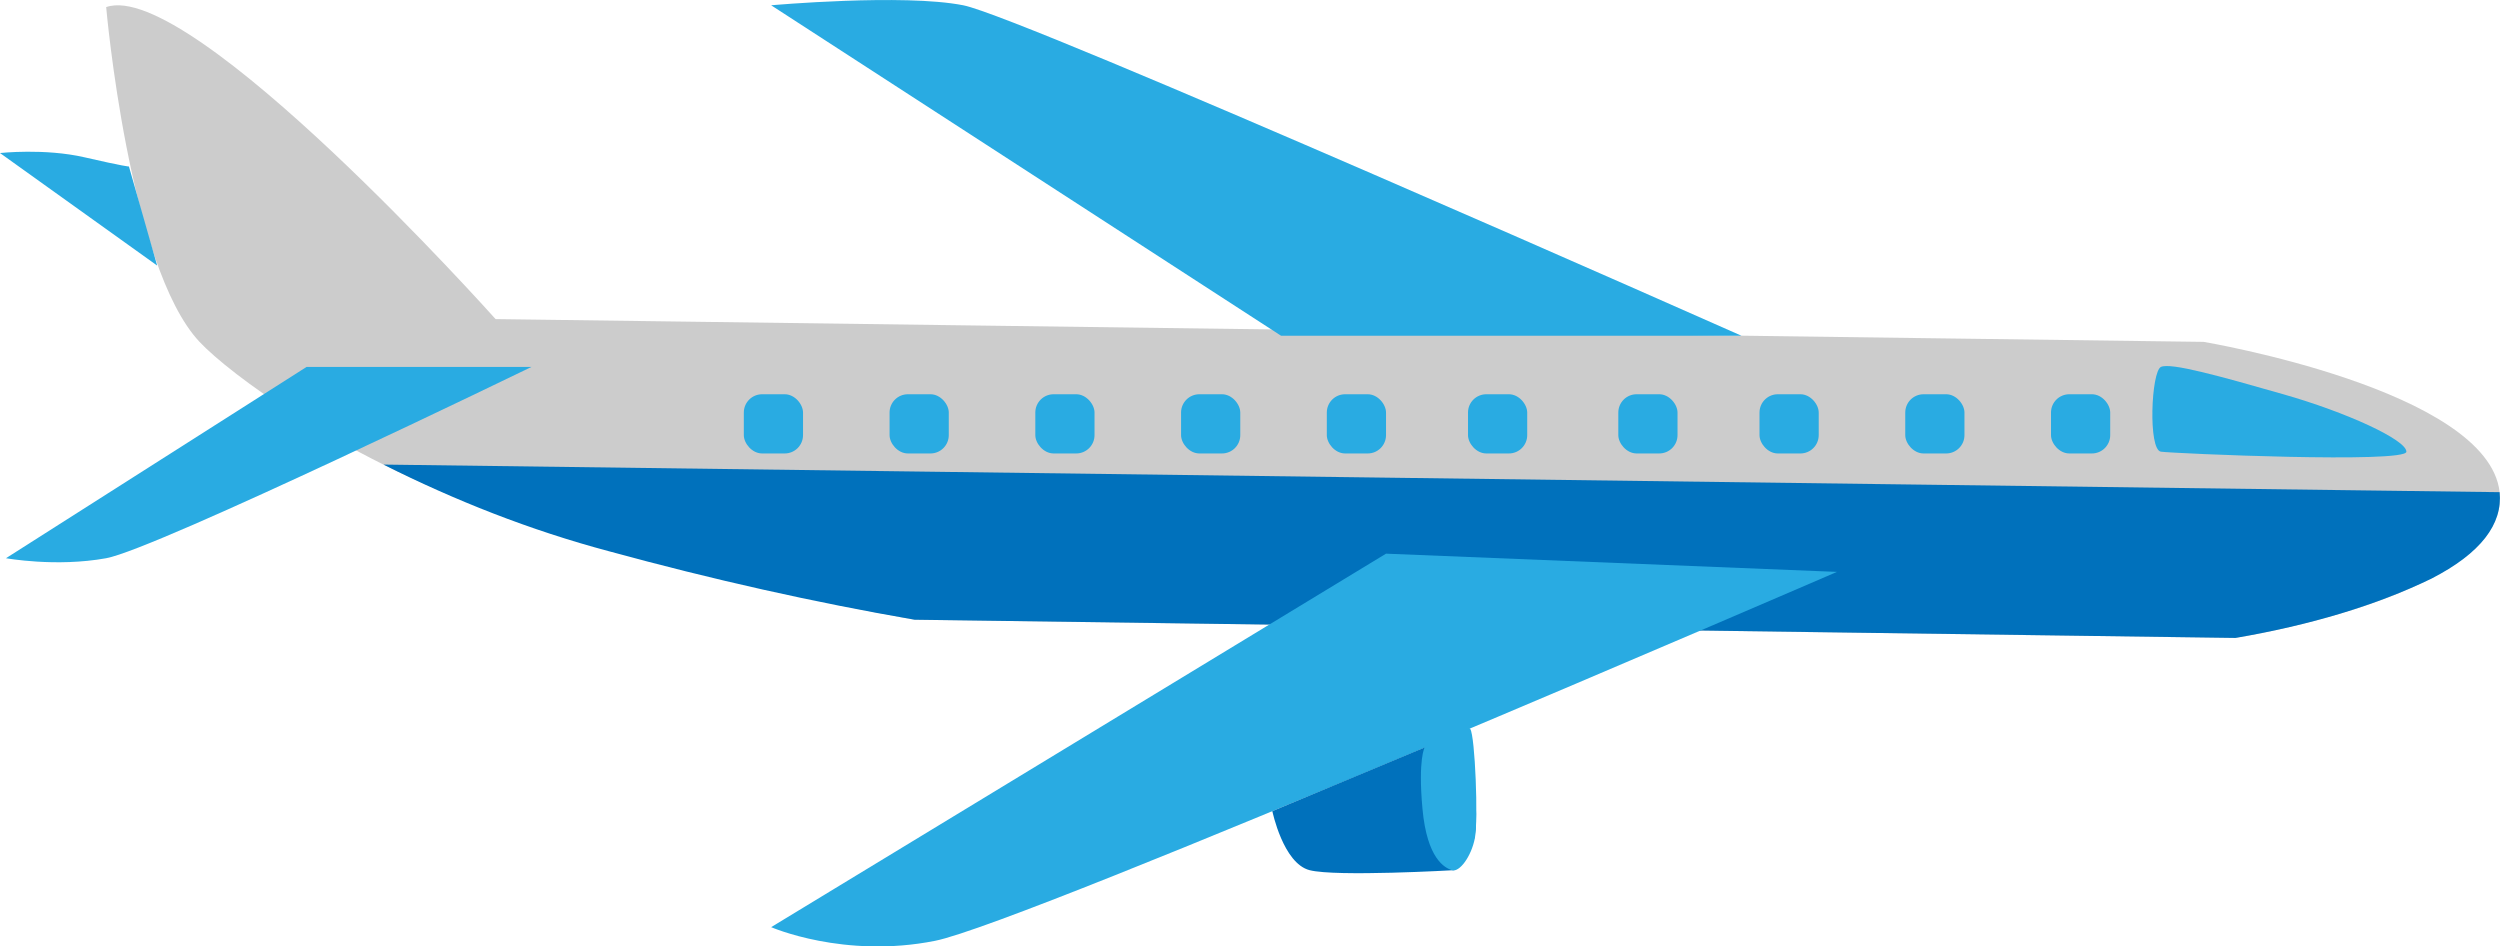 <?xml version="1.0" encoding="UTF-8"?>
<svg id="Calque_2" data-name="Calque 2" xmlns="http://www.w3.org/2000/svg" viewBox="0 0 548.89 207.79">
  <defs>
    <style>
      .cls-1 {
        fill: #0071bc;
      }

      .cls-2 {
        fill: #ccc;
      }

      .cls-3 {
        fill: #29abe2;
      }
    </style>
  </defs>
  <g id="Calque_1-2" data-name="Calque 1">
    <g id="avion">
      <path class="cls-2" d="m548.81,108.06c-2.5-22.5-65-33-65-33l-375-5S41.81-4.94,23.31,1.56c0,0,5,57,20.5,73.5,6.62,7.05,30.73,24.88,62.5,36.5,42.57,15.57,94.5,24.5,94.5,24.5l290,4s60.5-9.5,58-32Z"/>
      <path class="cls-3" d="m1.31,122.56l66-42h49.38S34.31,120.56,23.31,122.56s-22,0-22,0Z"/>
      <path class="cls-3" d="m34.51,58.31L0,33.6s9.82-1.08,18.57.94,9.74,2.02,9.74,2.02l6.2,21.76Z"/>
      <path class="cls-1" d="m548.81,108.06l-464.62-6.06c15.68,7.88,32.12,14.4,49.62,19.06,22.62,6.18,44.96,11.2,67,15l290,4c16.45-2.82,30.83-7.13,43-13,10.9-5.6,15.67-11.97,15-19Z"/>
      <path class="cls-3" d="m304.31,121.56l-135,82s16,7,36,3,198-81,198-81l-99-4Z"/>
      <path class="cls-3" d="m382.32,73.7S224.68,3.76,211.49,1.16s-42.18,0-42.18,0l111.95,72.55h101.06Z"/>
      <path class="cls-3" d="m474.45,80.56c-2.14,1-2.86,18.21,0,18.61s53.92,2.61,53.89,0-13.03-8.61-27.03-12.61-24.72-7-26.86-6Z"/>
      <rect class="cls-3" x="450.31" y="86.56" width="13" height="13" rx="4.02" ry="4.02"/>
      <rect class="cls-3" x="418.31" y="86.56" width="13" height="13" rx="4.02" ry="4.02"/>
      <rect class="cls-3" x="386.31" y="86.56" width="13" height="13" rx="4.02" ry="4.02"/>
      <rect class="cls-3" x="355.31" y="86.56" width="13" height="13" rx="4.02" ry="4.02"/>
      <rect class="cls-3" x="322.31" y="86.56" width="13" height="13" rx="4.02" ry="4.02"/>
      <rect class="cls-3" x="291.31" y="86.56" width="13" height="13" rx="4.02" ry="4.02"/>
      <rect class="cls-3" x="259.31" y="86.56" width="13" height="13" rx="4.02" ry="4.02"/>
      <rect class="cls-3" x="227.31" y="86.56" width="13" height="13" rx="4.02" ry="4.02"/>
      <rect class="cls-3" x="195.31" y="86.56" width="13" height="13" rx="4.02" ry="4.02"/>
      <rect class="cls-3" x="163.31" y="86.56" width="13" height="13" rx="4.02" ry="4.02"/>
      <path class="cls-1" d="m279.35,178.09s2.37,11.46,8.17,12.96,31.75,0,31.75,0c0,0,2.46-1.46,4.25-6.48s-1.21-24.44-1.21-24.44l-42.96,17.96Z"/>
      <path class="cls-3" d="m312.81,164.06s-1.5,2.5-.5,13.5,4.89,13,6.5,13.5,4.21-2.98,5-7,.05-22.43-1-24-10,4-10,4Z"/>
    </g>
  </g>
</svg>